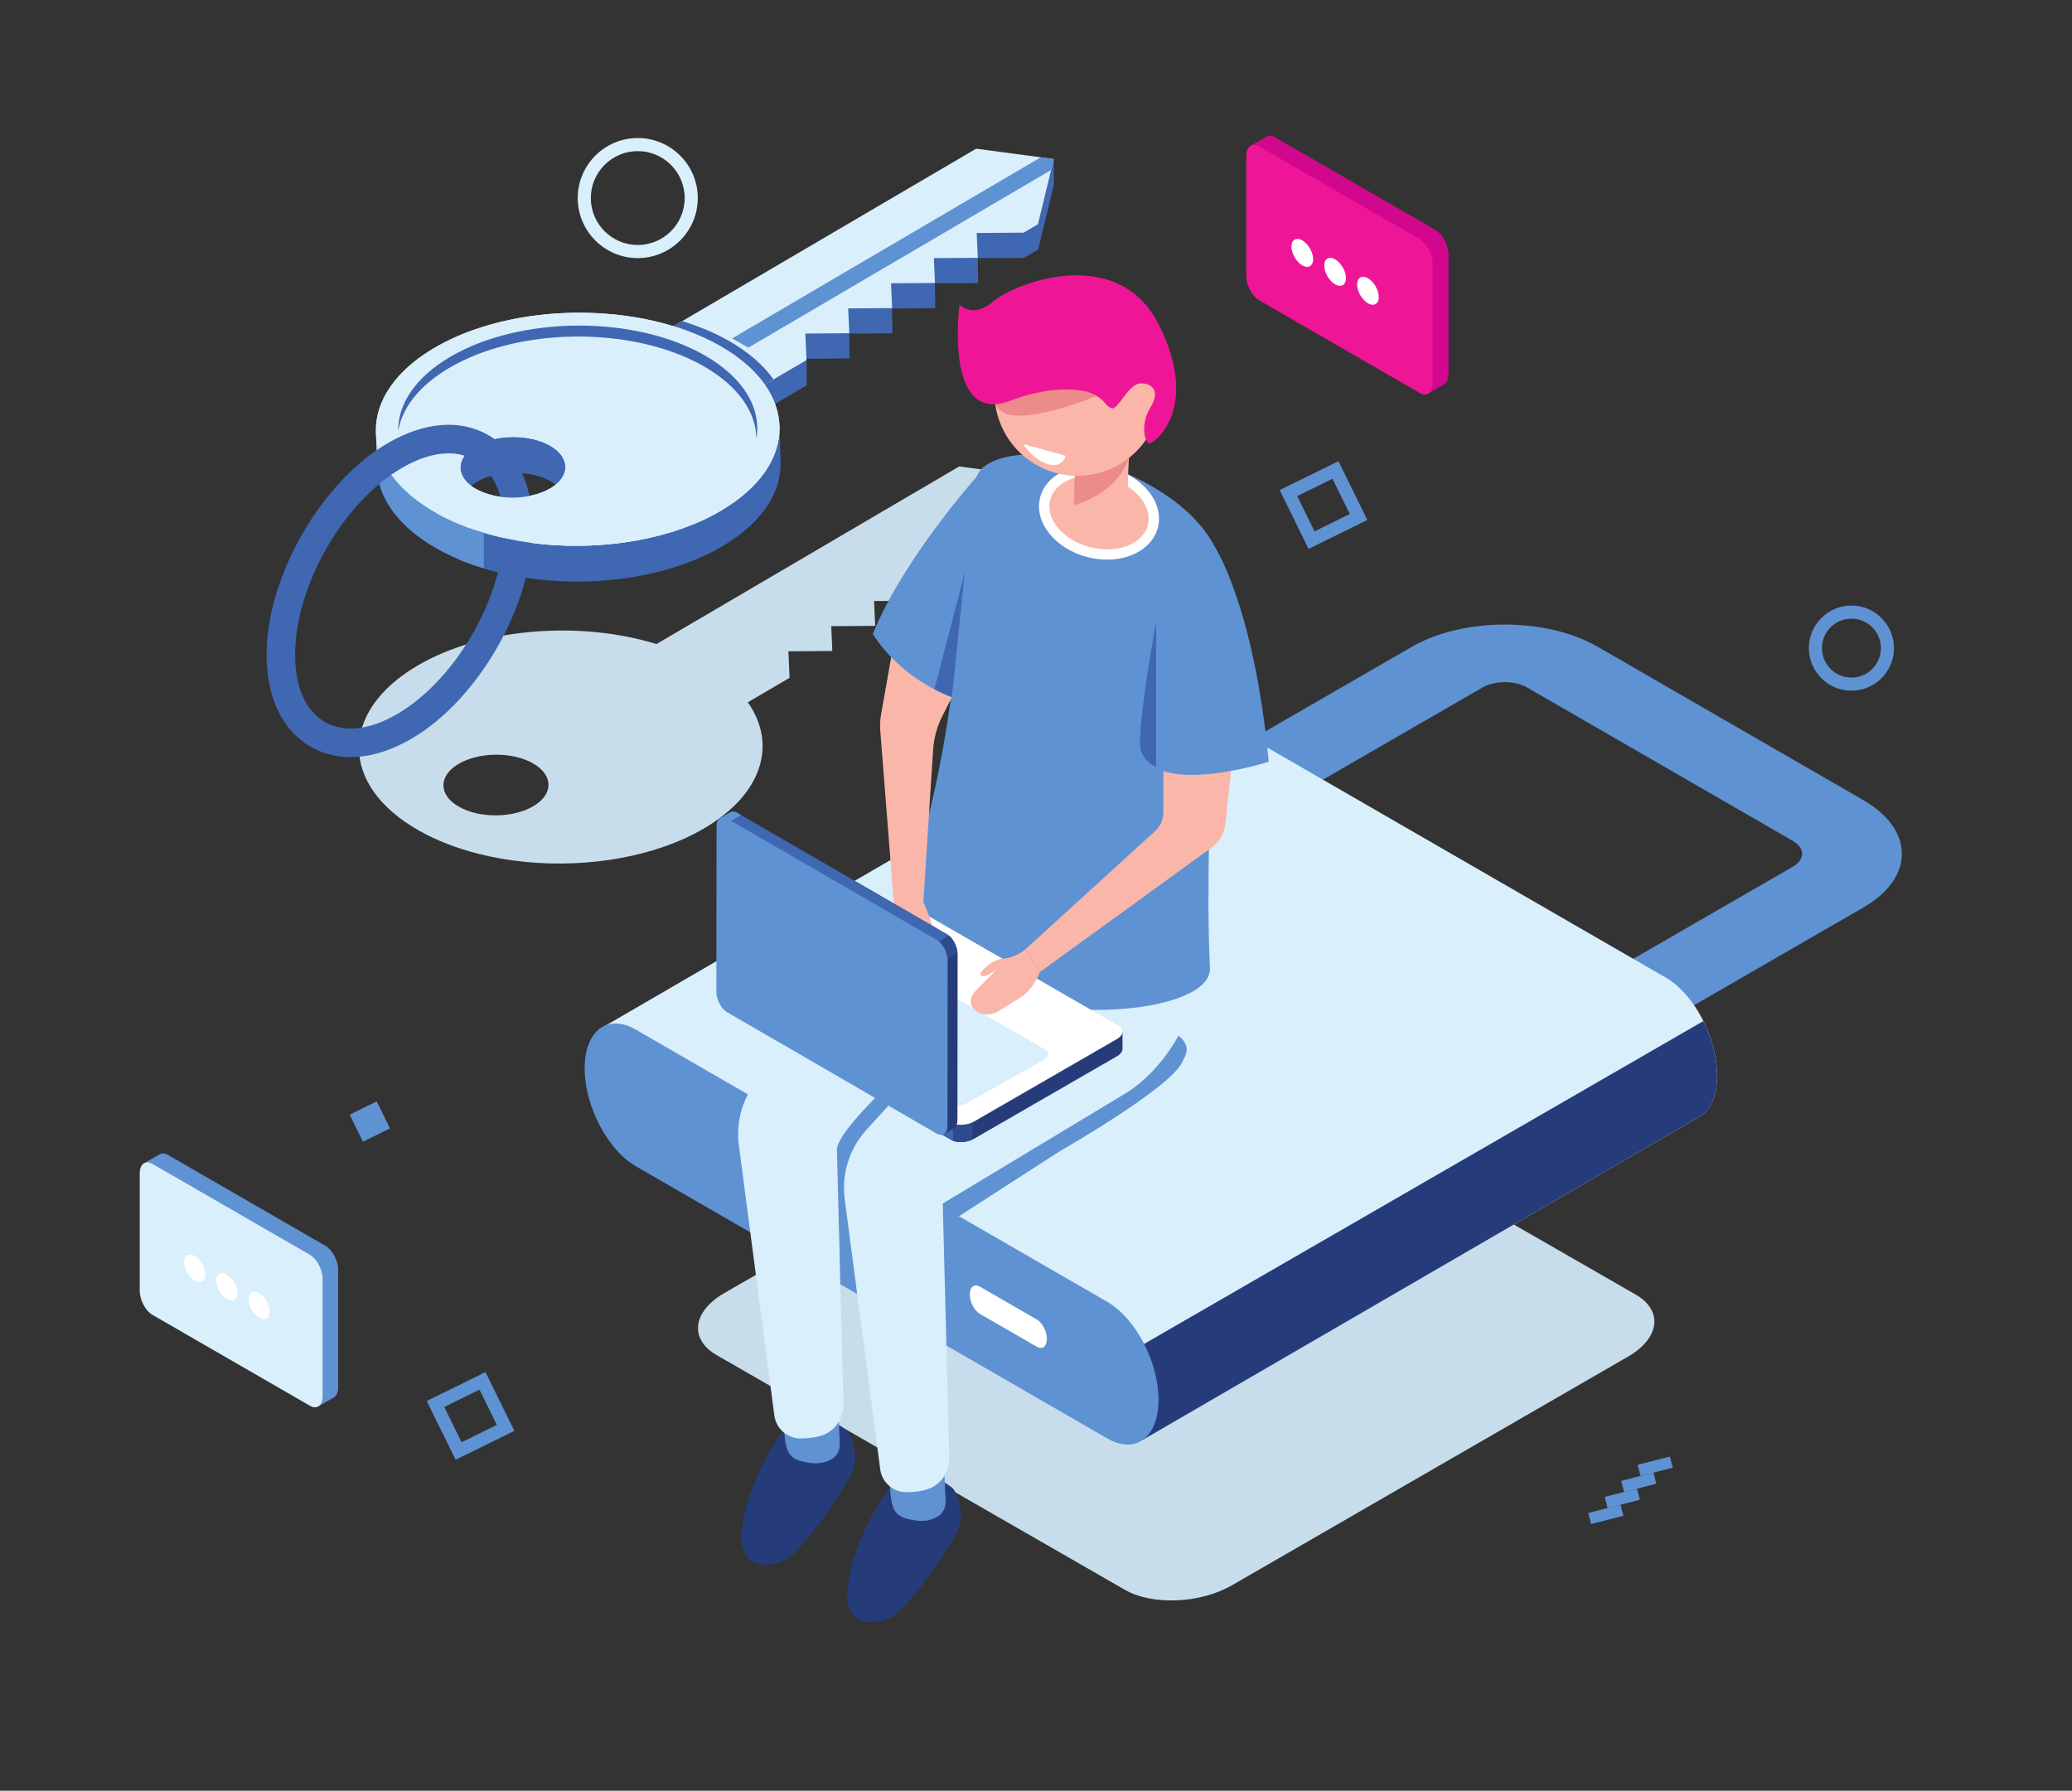 <?xml version="1.0" encoding="utf-8"?>
<svg id="master-artboard" viewBox="0 0 803 694" version="1.1" xmlns="http://www.w3.org/2000/svg" x="0px" y="0px" style="enable-background:new 0 0 1400 980;" width="803px" height="694px"><rect x="0" y="0" width="803" height="694" fill="#333333" stroke="none"/><defs><style id="ee-google-fonts">@import url(https://fonts.googleapis.com/css?family=Anton:400|Roboto+Slab:100,300,400,700);</style><path id="text-path-0" d="M 778.846 213.461 A 100 18 0 0 1 988.353 213.461 A 100 18 0 0 1 778.846 213.461 Z" style="fill: none; stroke: red; stroke-width: 2;"/><path id="text-path-1" d="M 664.546 37.961 A 100 19 0 0 1 876.581 37.961 A 100 19 0 0 1 664.546 37.961" style="fill: none; stroke: red; stroke-width: 2;"/><path id="text-path-2" d="M 765.365 211.709 A 100 17 0 0 1 991.502 211.709 A 100 17 0 0 1 765.365 211.709" style="fill: none; stroke: red; stroke-width: 2;"/><path id="path-1" d="M 765.365 211.709 A 100 17 0 0 1 991.502 211.709 A 100 17 0 0 1 765.365 211.709" style="fill: none; stroke: red; stroke-width: 2;"/><clipPath id="clipPath58" clipPathUnits="userSpaceOnUse"><path id="path56" d="m 1209.83,2032.81 c -3.01,0 -5.29,1.12 -6.89,3.34 -1.58,2.23 -2.37,5.37 -2.37,9.46 v 48 h 7.64 v -46.43 c 0,-3.04 0.46,-5.2 1.37,-6.48 0.9,-1.28 2.34,-1.92 4.29,-1.92 3.41,0 6.95,1.95 10.63,5.87 v 48.96 h 7.59 v -59.89 h -7.59 v 6.63 c -4.46,-5.03 -9.35,-7.54 -14.67,-7.54"/></clipPath><clipPath id="clipPath346" clipPathUnits="userSpaceOnUse"><path style="clip-rule:evenodd" id="path344" d="m 1143.63,1784.11 c -5.67,0 -9.81,1.8 -12.33,5.31 -2.52,3.6 -3.78,9.63 -3.78,18.18 v 15.12 c 0,5.85 0.54,10.44 1.71,13.86 1.26,3.51 2.97,5.85 5.31,7.29 2.34,1.35 5.4,2.07 9.18,2.07 2.52,0 4.68,-0.36 6.48,-0.99 1.8,-0.72 3.24,-1.62 4.41,-2.88 1.17,-1.17 2.16,-2.79 2.79,-4.86 0.72,-2.07 1.17,-4.41 1.44,-6.93 0.36,-2.52 0.45,-5.49 0.45,-9.09 l -0.09,-5.4 h -24.12 v -8.91 c 0,-6.21 0.54,-10.62 1.8,-13.14 1.17,-2.61 3.42,-3.87 6.75,-3.87 2.61,0 4.59,0.81 6.03,2.52 1.44,1.62 2.16,4.68 2.16,9.09 v 4.14 h 7.38 v -3.33 c 0,-5.85 -1.17,-10.35 -3.6,-13.41 -2.43,-3.15 -6.39,-4.77 -11.97,-4.77 v 0 m -6.66,52.83 c -1.26,-2.25 -1.89,-6.48 -1.89,-12.69 v -4.05 h 16.74 v 4.95 c 0,2.07 -0.09,3.78 -0.18,5.22 -0.09,1.35 -0.27,2.7 -0.63,4.05 -0.27,1.35 -0.72,2.43 -1.35,3.24 -0.54,0.81 -1.35,1.44 -2.34,1.89 -1.08,0.45 -2.25,0.72 -3.69,0.72 -3.15,0 -5.4,-1.17 -6.66,-3.33 m -65.61,-52.83 c -3.06,0 -5.67,0.54 -7.74,1.53 -2.16,0.99 -3.78,2.43 -4.95,4.41 -1.17,1.98 -2.07,4.32 -2.61,7.02 -0.45,2.7 -0.72,5.94 -0.72,9.72 v 16.56 c 0,7.65 1.17,13.32 3.51,17.01 2.43,3.69 6.57,5.58 12.51,5.58 5.94,0 10.08,-1.89 12.42,-5.58 2.34,-3.69 3.51,-9.36 3.51,-17.01 v -16.56 c 0,-3.78 -0.27,-7.02 -0.72,-9.72 -0.54,-2.7 -1.35,-5.04 -2.61,-7.02 -1.17,-1.98 -2.79,-3.42 -4.86,-4.41 -2.16,-0.99 -4.68,-1.53 -7.74,-1.53 v 0 m -3.42,55.62 c -0.9,-0.36 -1.71,-0.9 -2.25,-1.62 l -1.53,-2.43 c -0.36,-0.9 -0.63,-1.98 -0.81,-3.42 -0.18,-1.35 -0.27,-2.61 -0.36,-3.87 0,-1.26 -0.09,-2.79 -0.09,-4.68 v -17.37 c 0,-1.89 0.09,-3.42 0.09,-4.59 0.09,-1.26 0.18,-2.52 0.36,-3.96 0.18,-1.35 0.45,-2.52 0.81,-3.33 l 1.53,-2.43 c 0.54,-0.81 1.35,-1.35 2.25,-1.62 0.99,-0.36 2.07,-0.54 3.42,-0.54 1.53,0 2.79,0.27 3.78,0.81 1.08,0.54 1.89,1.26 2.52,2.07 0.54,0.9 0.99,2.07 1.26,3.6 0.36,1.62 0.54,3.06 0.63,4.5 0.09,1.44 0.09,3.24 0.09,5.49 v 17.37 c 0,2.34 0,4.14 -0.09,5.58 -0.09,1.35 -0.27,2.88 -0.63,4.41 -0.27,1.53 -0.72,2.79 -1.26,3.6 -0.63,0.81 -1.44,1.53 -2.52,2.07 -0.99,0.63 -2.25,0.9 -3.78,0.9 -1.35,0 -2.43,-0.18 -3.42,-0.54 m -36.18,-55.62 c -3.96,0 -7.56,1.98 -10.71,5.76 v -4.77 h -7.56 v 83.88 h 7.56 V 1840 c 3.15,3.96 7.02,5.94 11.43,5.94 2.25,0 4.14,-0.45 5.85,-1.44 1.62,-0.9 2.97,-2.07 3.96,-3.51 0.9,-1.44 1.71,-3.24 2.34,-5.4 0.54,-2.16 0.9,-4.32 1.17,-6.39 0.18,-2.16 0.27,-4.5 0.27,-7.2 v -12.6 c 0,-3.15 -0.18,-6.03 -0.45,-8.55 -0.27,-2.43 -0.72,-4.77 -1.44,-6.93 -0.63,-2.16 -1.53,-3.87 -2.61,-5.31 -1.08,-1.35 -2.43,-2.52 -4.05,-3.24 -1.71,-0.81 -3.6,-1.26 -5.76,-1.26 v 0 m -10.71,51.21 v -40.77 c 2.79,-2.97 5.94,-4.41 9.36,-4.41 3.24,0 5.4,1.53 6.48,4.5 0.99,2.97 1.53,7.83 1.53,14.67 V 1822 c 0,6.48 -0.54,11.07 -1.53,13.77 -1.08,2.79 -3.24,4.14 -6.57,4.14 -3.06,0 -6.12,-1.53 -9.27,-4.59 m -38.429,-51.21 c -3.512,0 -6.391,1.35 -8.641,3.87 -2.25,2.61 -3.421,5.85 -3.421,9.63 0,1.98 0.179,3.78 0.543,5.31 0.269,1.62 0.988,3.06 1.886,4.41 0.903,1.44 1.891,2.61 2.973,3.69 1.168,1.08 2.699,2.16 4.68,3.42 2.07,1.17 4.05,2.25 6.121,3.33 1.976,0.99 4.679,2.16 7.918,3.69 v 4.23 c 0,5.49 -0.539,9.36 -1.532,11.43 -1.078,2.07 -3.058,3.06 -5.847,3.06 -5.582,0 -8.371,-3.42 -8.371,-10.26 v -2.16 l -7.469,0.27 c 0,0.9 0,1.53 0.09,1.8 0.179,5.58 1.711,9.72 4.41,12.24 2.699,2.52 6.57,3.87 11.699,3.87 5.309,0 9.09,-1.62 11.25,-4.77 2.25,-3.06 3.33,-8.1 3.33,-15.03 v -29.16 c 0,-4.77 0.27,-8.73 0.63,-11.88 h -6.749 l -1.082,8.28 c -0.988,-2.61 -2.519,-4.77 -4.68,-6.57 -2.16,-1.8 -4.769,-2.7 -7.738,-2.7 v 0 m 11.16,31.77 c -1.711,-0.81 -2.972,-1.53 -3.871,-1.98 -0.808,-0.45 -1.89,-1.08 -3.148,-1.8 -1.262,-0.72 -2.16,-1.26 -2.703,-1.71 l -2.161,-1.8 -1.707,-1.89 -1.082,-1.98 -0.718,-2.52 c -0.18,-0.81 -0.27,-1.8 -0.27,-2.79 0,-2.97 0.719,-5.13 1.981,-6.57 1.347,-1.44 2.968,-2.16 4.949,-2.16 2.07,0 3.961,0.72 5.578,2.07 1.711,1.44 3.062,3.06 4.051,5.04 v 18.63 l -0.899,-0.54 m -133.293,-28.35 c -1.617,2.25 -2.429,5.4 -2.429,9.45 v 48.06 h 7.652 v -46.44 c 0,-3.06 0.449,-5.22 1.348,-6.48 0.902,-1.35 2.339,-1.98 4.32,-1.98 3.422,0 6.93,1.98 10.621,5.94 v 48.96 h 7.559 V 1785.1 H 882 v 6.66 c -4.41,-5.04 -9.359,-7.56 -14.672,-7.56 -2.969,0 -5.308,1.08 -6.84,3.33 m 46.442,0.18 c -1.532,2.25 -2.34,5.49 -2.34,9.81 v 42.39 h -7.289 v 5.13 h 7.289 v 18.45 h 7.558 v -18.45 h 9.993 v -5.13 h -9.993 v -41.67 c 0,-3.06 0.364,-5.13 1.082,-6.21 0.719,-1.17 2.161,-1.71 4.231,-1.71 1.437,0 2.879,0.09 4.32,0.36 v -5.67 c -2.25,-0.45 -4.41,-0.63 -6.39,-0.63 -4.051,0 -6.93,1.08 -8.461,3.33 m 191.43,-2.61 v 59.94 h 7.56 v -8.28 c 1.8,3.06 3.96,5.31 6.39,6.75 2.43,1.44 4.95,2.16 7.38,2.16 l 1.35,-0.09 v -8.19 c -1.08,0.45 -2.25,0.72 -3.6,0.72 -4.86,0 -8.73,-2.34 -11.52,-7.02 v -45.99 h -7.56 m -145.981,0 v 83.88 h 7.652 v -83.88 h -7.652 m 17.461,115.56 c 1.801,0.99 3.058,2.16 3.871,3.51 0.719,1.35 1.078,3.15 1.078,5.22 h -4.5 v 11.34 h 8.461 v -10.53 c 0,-3.33 -0.539,-6.03 -1.621,-7.92 -1.168,-1.98 -3.059,-3.6 -5.668,-4.95 l -1.621,3.33 m 185.13,13.59 c -2.25,3.87 -3.33,10.35 -3.33,19.35 v 11.07 c 0,3.33 0.09,6.21 0.36,8.73 0.27,2.43 0.63,4.77 1.35,7.02 0.63,2.16 1.44,3.96 2.52,5.31 0.99,1.44 2.34,2.52 4.05,3.33 1.62,0.72 3.6,1.17 5.85,1.17 3.96,-0.09 7.47,-1.8 10.53,-5.22 v 28.26 h 7.65 v -83.88 h -7.65 v 4.23 c -2.97,-3.42 -6.39,-5.13 -10.17,-5.13 -5.22,0 -8.91,1.89 -11.16,5.76 m 5.94,45.99 c -1.08,-2.7 -1.71,-7.11 -1.71,-13.14 v -14.13 c 0,-6.48 0.63,-11.25 1.71,-14.13 1.17,-2.88 3.42,-4.41 6.75,-4.41 2.88,0 5.76,1.35 8.64,3.96 v 41.58 c -2.97,2.88 -5.94,4.32 -8.91,4.32 -3.15,0 -5.31,-1.35 -6.48,-4.05 m -69.75,-45.99 c -2.25,3.87 -3.42,10.35 -3.42,19.35 v 11.07 c 0,3.33 0.18,6.21 0.36,8.73 0.27,2.43 0.72,4.77 1.35,7.02 0.63,2.16 1.44,3.96 2.52,5.31 0.99,1.44 2.34,2.52 4.05,3.33 1.62,0.72 3.6,1.17 5.85,1.17 3.96,-0.09 7.47,-1.8 10.53,-5.22 v 28.26 h 7.65 v -83.88 h -7.65 v 4.23 c -2.97,-3.42 -6.39,-5.13 -10.17,-5.13 -5.13,0 -8.91,1.89 -11.07,5.76 m 5.85,45.99 c -1.08,-2.7 -1.71,-7.11 -1.71,-13.14 v -14.13 c 0,-6.48 0.63,-11.25 1.8,-14.13 1.08,-2.88 3.33,-4.41 6.66,-4.41 2.88,0 5.85,1.35 8.64,3.96 v 41.58 c -2.97,2.88 -5.94,4.32 -8.82,4.32 -3.24,0 -5.4,-1.35 -6.57,-4.05 m -46.35,-46.44 c -2.52,3.51 -3.78,9.54 -3.78,18.09 v 15.12 c 0,5.85 0.54,10.53 1.71,13.95 1.26,3.42 2.97,5.76 5.31,7.2 2.34,1.35 5.4,2.07 9.18,2.07 2.52,0 4.68,-0.36 6.48,-0.99 1.8,-0.72 3.24,-1.62 4.41,-2.79 1.17,-1.26 2.16,-2.88 2.79,-4.95 0.72,-2.07 1.17,-4.41 1.53,-6.93 0.27,-2.43 0.36,-5.49 0.36,-9 l -0.09,-5.49 h -24.12 v -8.91 c 0,-6.21 0.54,-10.62 1.8,-13.14 1.17,-2.61 3.42,-3.87 6.75,-3.87 2.61,0 4.59,0.81 6.03,2.52 1.44,1.62 2.16,4.68 2.16,9.09 v 4.14 h 7.38 v -3.33 c 0,-5.85 -1.17,-10.26 -3.6,-13.41 -2.43,-3.15 -6.39,-4.68 -11.97,-4.68 -5.67,0 -9.81,1.71 -12.33,5.31 m 5.67,47.43 c -1.26,-2.25 -1.89,-6.48 -1.89,-12.69 v -4.05 h 16.74 v 4.95 c 0,2.07 -0.09,3.78 -0.18,5.22 -0.09,1.35 -0.27,2.7 -0.63,4.14 -0.27,1.35 -0.72,2.43 -1.35,3.15 -0.54,0.81 -1.35,1.44 -2.34,1.89 -0.99,0.45 -2.25,0.72 -3.69,0.72 -3.15,0 -5.4,-1.08 -6.66,-3.33 m -43.65,-48.15 c -2.88,3.06 -4.5,7.2 -4.86,12.42 l 6.39,1.89 c 0.36,-4.5 1.44,-7.83 3.06,-9.99 1.71,-2.16 4.05,-3.24 7.11,-3.24 2.61,0 4.68,0.81 6.21,2.34 1.44,1.44 2.16,3.51 2.16,5.94 v 0.36 c -0.09,3.96 -2.52,8.01 -7.29,11.97 l -8.1,6.93 c -2.88,2.34 -4.95,4.77 -6.3,7.02 -1.26,2.25 -1.89,4.86 -1.89,7.74 0,4.41 1.26,7.83 3.96,10.17 2.52,2.43 6.03,3.6 10.35,3.6 4.41,0 7.83,-1.44 10.17,-4.23 2.43,-2.88 3.69,-6.66 3.96,-11.52 l -5.31,-1.8 c -0.27,4.05 -1.08,7.02 -2.52,9 -1.35,1.89 -3.42,2.88 -6.03,2.88 -2.34,0 -4.23,-0.63 -5.67,-1.98 -1.35,-1.26 -2.07,-2.97 -2.07,-5.13 0,-1.98 0.36,-3.69 1.08,-5.04 0.72,-1.44 1.98,-2.97 3.87,-4.59 l 8.46,-7.56 c 1.53,-1.26 2.79,-2.43 3.78,-3.42 0.9,-0.99 1.98,-2.25 3.06,-3.69 1.08,-1.53 1.8,-3.06 2.34,-4.77 0.54,-1.71 0.81,-3.6 0.9,-5.49 0,-4.59 -1.44,-8.19 -4.23,-10.71 -2.7,-2.43 -6.48,-3.69 -11.16,-3.69 -4.77,0 -8.55,1.53 -11.43,4.59 m -151.469,0.72 c -2.52,3.51 -3.781,9.54 -3.781,18.09 v 15.12 c 0,5.85 0.629,10.53 1.8,13.95 1.168,3.42 2.969,5.76 5.219,7.2 2.34,1.35 5.403,2.07 9.18,2.07 2.519,0 4.68,-0.36 6.48,-0.99 1.801,-0.72 3.332,-1.62 4.5,-2.79 1.172,-1.26 2.071,-2.88 2.789,-4.95 0.723,-2.07 1.172,-4.41 1.442,-6.93 0.269,-2.43 0.359,-5.49 0.359,-9 v -5.49 h -24.211 v -8.91 c 0,-6.21 0.633,-10.62 1.801,-13.14 1.172,-2.61 3.422,-3.87 6.75,-3.87 2.609,0 4.68,0.81 6.121,2.52 1.352,1.62 2.07,4.68 2.07,9.09 v 4.14 h 7.469 v -3.33 c 0,-5.85 -1.258,-10.26 -3.687,-13.41 -2.434,-3.15 -6.391,-4.68 -11.883,-4.68 -5.758,0 -9.899,1.71 -12.418,5.31 m 5.668,47.43 c -1.258,-2.25 -1.891,-6.48 -1.891,-12.69 v -4.05 h 16.742 v 4.95 c 0,2.07 0,3.78 -0.089,5.22 -0.18,1.35 -0.36,2.7 -0.629,4.14 -0.364,1.35 -0.813,2.43 -1.352,3.15 -0.629,0.81 -1.441,1.44 -2.43,1.89 -0.992,0.45 -2.25,0.72 -3.601,0.72 -3.238,0 -5.488,-1.08 -6.75,-3.33 M 947.34,1912 c -1.621,2.25 -2.34,5.58 -2.43,9.9 v 42.39 h -7.199 v 5.04 h 7.199 v 18.45 h 7.559 v -18.45 h 9.992 v -5.04 h -9.992 v -41.76 c 0,-2.97 0.359,-5.04 1.082,-6.21 0.719,-1.17 2.16,-1.71 4.32,-1.71 1.348,0 2.789,0.18 4.231,0.45 v -5.76 c -2.25,-0.45 -4.321,-0.63 -6.391,-0.63 -4.051,0 -6.84,1.08 -8.371,3.33 m -26.102,-2.61 v 59.94 h 7.563 v -59.94 h -7.563 m -20.699,0 v 83.88 h 7.652 v -83.88 h -7.652 m 20.699,68.13 v 10.35 h 7.653 v -10.35 h -7.653 m 198.992,36.45 v 79.65 h 7.65 v -5.04 c 3.15,3.96 7.02,5.94 11.43,5.94 2.25,0 4.23,-0.45 5.85,-1.35 1.71,-0.9 2.97,-2.07 3.96,-3.6 0.99,-1.44 1.71,-3.24 2.34,-5.4 0.54,-2.16 0.99,-4.23 1.17,-6.39 0.18,-2.07 0.27,-4.5 0.27,-7.11 v -12.69 c 0,-3.15 -0.18,-5.94 -0.45,-8.46 -0.27,-2.52 -0.72,-4.86 -1.35,-6.93 -0.72,-2.16 -1.62,-3.96 -2.7,-5.31 -1.08,-1.44 -2.43,-2.52 -4.14,-3.33 -1.62,-0.81 -3.51,-1.17 -5.76,-1.17 -3.87,0 -7.38,1.89 -10.62,5.67 v -24.48 h -7.65 m 7.65,70.02 v -40.86 c 2.7,-2.88 5.85,-4.32 9.45,-4.32 1.35,0 2.43,0.27 3.42,0.81 0.9,0.54 1.71,1.35 2.25,2.25 0.63,0.99 1.08,2.25 1.44,3.96 0.36,1.62 0.54,3.42 0.63,5.22 0.18,1.89 0.27,4.14 0.27,6.84 v 12.78 c 0,6.39 -0.63,10.98 -1.62,13.77 -1.17,2.7 -3.33,4.14 -6.57,4.14 -3.06,0 -6.21,-1.53 -9.27,-4.59 m 37.89,-46.62 c -2.88,3.06 -4.5,7.2 -4.95,12.42 l 6.39,1.98 c 0.45,-4.59 1.44,-7.92 3.15,-10.08 1.71,-2.16 4.05,-3.24 7.11,-3.24 2.61,0 4.68,0.81 6.21,2.34 1.44,1.53 2.16,3.51 2.16,5.94 v 0.36 c -0.09,4.05 -2.52,8.01 -7.29,11.97 l -8.1,6.93 c -2.88,2.43 -4.95,4.77 -6.3,7.02 -1.26,2.25 -1.89,4.86 -1.89,7.83 0,4.32 1.26,7.74 3.96,10.17 2.52,2.34 5.94,3.51 10.35,3.51 4.41,0 7.83,-1.44 10.17,-4.23 2.34,-2.88 3.69,-6.66 3.96,-11.52 l -5.31,-1.71 c -0.27,3.96 -1.08,6.93 -2.52,8.91 -1.35,1.89 -3.42,2.88 -6.03,2.88 -2.34,0 -4.23,-0.63 -5.67,-1.98 -1.35,-1.26 -2.07,-2.97 -2.07,-5.13 0,-1.98 0.36,-3.69 1.08,-5.04 0.72,-1.44 1.98,-2.88 3.87,-4.5 l 8.46,-7.65 c 1.53,-1.26 2.79,-2.43 3.69,-3.42 0.99,-0.99 1.98,-2.25 3.06,-3.69 1.08,-1.53 1.89,-3.06 2.43,-4.77 0.54,-1.71 0.81,-3.51 0.81,-5.49 0,-4.59 -1.35,-8.1 -4.14,-10.62 -2.7,-2.52 -6.48,-3.78 -11.25,-3.78 -4.68,0 -8.55,1.53 -11.34,4.59 m -192.782,0.72 c -2.519,3.51 -3.777,9.54 -3.777,18.18 v 15.12 c 0,5.76 0.539,10.44 1.711,13.86 1.258,3.42 2.969,5.85 5.308,7.2 2.34,1.35 5.399,2.07 9.18,2.07 2.52,0 4.68,-0.36 6.481,-0.99 1.8,-0.63 3.238,-1.62 4.41,-2.79 1.168,-1.26 2.16,-2.88 2.879,-4.95 0.629,-2.07 1.17,-4.32 1.44,-6.84 0.27,-2.52 0.36,-5.58 0.36,-9.09 l -0.09,-5.4 h -24.12 v -9 c 0,-6.21 0.628,-10.62 1.8,-13.14 1.168,-2.52 3.418,-3.87 6.75,-3.87 2.61,0 4.68,0.9 6.032,2.52 1.437,1.71 2.16,4.68 2.16,9.09 v 4.14 h 7.378 v -3.33 c 0,-5.76 -1.171,-10.26 -3.601,-13.41 -2.43,-3.15 -6.391,-4.68 -11.969,-4.68 -5.672,0 -9.808,1.71 -12.332,5.31 m 5.672,47.43 c -1.262,-2.25 -1.89,-6.48 -1.89,-12.69 v -4.05 h 16.742 v 4.95 c 0,2.07 -0.09,3.87 -0.184,5.22 -0.09,1.35 -0.269,2.79 -0.629,4.14 -0.269,1.35 -0.719,2.43 -1.347,3.15 -0.543,0.81 -1.352,1.44 -2.34,1.89 -0.992,0.45 -2.25,0.72 -3.692,0.72 -3.148,0 -5.398,-1.08 -6.66,-3.33 m -73.351,-51.3 c -2.161,0.99 -3.778,2.43 -4.95,4.5 -1.168,1.98 -2.07,4.32 -2.609,6.93 -0.449,2.7 -0.719,5.94 -0.719,9.72 v 16.56 c 0,7.65 1.168,13.32 3.508,17.01 2.43,3.69 6.57,5.58 12.512,5.58 5.937,0 10.078,-1.8 12.418,-5.58 2.34,-3.69 3.511,-9.36 3.511,-17.01 v -16.56 c 0,-3.78 -0.269,-7.02 -0.718,-9.72 -0.543,-2.61 -1.352,-4.95 -2.614,-6.93 -1.168,-2.07 -2.789,-3.51 -4.859,-4.5 -2.16,-0.99 -4.68,-1.44 -7.738,-1.44 -3.063,0 -5.672,0.45 -7.742,1.44 m 4.32,54.09 c -0.899,-0.27 -1.707,-0.81 -2.25,-1.62 l -1.527,-2.43 c -0.364,-0.81 -0.633,-1.98 -0.813,-3.33 -0.18,-1.44 -0.269,-2.7 -0.359,-3.96 0,-1.17 -0.09,-2.79 -0.09,-4.59 v -17.46 c 0,-1.8 0.09,-3.33 0.09,-4.59 0.09,-1.26 0.179,-2.52 0.359,-3.87 0.18,-1.44 0.449,-2.52 0.813,-3.42 l 1.527,-2.43 c 0.543,-0.72 1.351,-1.26 2.25,-1.62 0.992,-0.36 2.07,-0.54 3.422,-0.54 1.527,0 2.789,0.27 3.777,0.9 1.082,0.54 1.891,1.26 2.524,2.07 0.539,0.81 0.988,2.07 1.257,3.6 0.36,1.53 0.539,3.06 0.629,4.41 0.09,1.44 0.09,3.24 0.09,5.49 v 17.46 c 0,2.25 0,4.05 -0.09,5.49 -0.09,1.44 -0.269,2.88 -0.629,4.5 -0.269,1.53 -0.718,2.7 -1.257,3.51 -0.633,0.9 -1.442,1.62 -2.524,2.16 -0.988,0.54 -2.25,0.81 -3.777,0.81 -1.352,0 -2.43,-0.18 -3.422,-0.54 m 190.261,-54.63 v 59.94 h 7.65 v -59.94 h -7.65 m -40.32,0 v 47.07 c 0,3.24 -0.45,5.58 -1.44,6.84 -1.08,1.26 -2.52,1.89 -4.41,1.89 -3.78,0 -7.56,-2.07 -11.25,-6.21 0.09,-0.99 0.09,-1.8 0.09,-2.34 v -47.25 h -7.11 v 47.07 c 0,3.24 -0.45,5.58 -1.53,6.84 -1.08,1.26 -2.52,1.89 -4.41,1.89 -3.78,0 -7.56,-2.07 -11.16,-6.21 v -49.59 h -7.11 v 59.94 h 7.11 v -6.12 c 3.96,4.77 8.73,7.2 14.13,7.2 4.95,0 8.1,-2.7 9.36,-7.92 4.23,5.22 9.09,7.92 14.76,7.92 2.97,0 5.4,-1.08 7.29,-3.24 1.98,-2.16 2.88,-5.67 2.88,-10.53 v -47.25 h -7.2 m -119.519,0 v 59.94 h 7.558 v -8.28 c 1.801,3.06 3.961,5.31 6.391,6.75 2.43,1.44 4.949,2.16 7.469,2.16 h 1.261 v -8.19 c -1.082,0.36 -2.25,0.63 -3.601,0.63 -4.859,0 -8.731,-2.34 -11.52,-7.02 v -45.99 h -7.558 m -80.012,0 v 83.88 h 7.922 v -77.94 h 23.937 v -5.94 h -31.859 m 239.851,68.22 v 10.26 h 7.65 v -10.26 h -7.65"/></clipPath></defs><rect id="ee-background" x="0" y="0" width="803" height="694" style="fill: white; fill-opacity: 0; pointer-events: none;"/>


<path style="fill: rgb(63, 61, 61); fill-opacity: 1; stroke: rgb(0, 0, 0); stroke-opacity: 1; stroke-width: 0; paint-order: fill;"/><path style="fill: rgb(63, 61, 61); fill-opacity: 1; stroke: rgb(0, 0, 0); stroke-opacity: 1; stroke-width: 0; paint-order: fill;"/><path style="fill: rgb(63, 61, 61); fill-opacity: 1; stroke: rgb(0, 0, 0); stroke-opacity: 1; stroke-width: 0; paint-order: fill;"/><path style="fill: rgb(63, 61, 61); fill-opacity: 1; stroke: rgb(0, 0, 0); stroke-opacity: 1; stroke-width: 0; paint-order: fill;"/><path style="fill: rgb(63, 61, 61); fill-opacity: 1; stroke: rgb(0, 0, 0); stroke-opacity: 1; stroke-width: 0; paint-order: fill;"/><path style="fill: rgb(63, 61, 61); fill-opacity: 1; stroke: rgb(0, 0, 0); stroke-opacity: 1; stroke-width: 0; paint-order: fill;"/><g transform="matrix(1.75, 0, 0, 1.75, 0, 23.333)"><g transform="matrix(0.133, 0, 0, -0.133, 0, 533.333)" id="g12"><g transform="matrix(1, 0, 0, 1, -2412.758, 704.851)"><path id="path184" style="fill:#5f92d3;fill-opacity:1;fill-rule:nonzero;stroke:none" d="m 5144.32,947.82 -4.74,18.489 53.69,13.761 4.74,-18.492 -53.69,-13.758" transform="matrix(1, 0, 0, 1, 4.547473508864641e-13, 0)"/><path id="path186" style="fill:#5f92d3;fill-opacity:1;fill-rule:nonzero;stroke:none" d="m 5116.92,921.102 -4.73,18.488 53.69,13.762 4.75,-18.493 -53.71,-13.757" transform="matrix(1, 0, 0, 1, 4.547473508864641e-13, 0)"/><path id="path188" style="fill:#5f92d3;fill-opacity:1;fill-rule:nonzero;stroke:none" d="m 5089.53,894.379 -4.74,18.492 53.71,13.758 4.73,-18.488 -53.7,-13.762" transform="matrix(1, 0, 0, 1, 4.547473508864641e-13, 0)"/><path id="path190" style="fill:#5f92d3;fill-opacity:1;fill-rule:nonzero;stroke:none" d="m 5062.15,867.672 -4.75,18.476 53.7,13.762 4.74,-18.48 -53.69,-13.758" transform="matrix(1, 0, 0, 1, 4.547473508864641e-13, 0)"/><path id="path192" style="fill:#c8ddeb;fill-opacity:1;fill-rule:nonzero;stroke:none" d="m 3300.68,2062.95 c -34.03,-19.96 -89.42,-20.35 -123.72,-0.87 -34.3,19.49 -34.53,51.46 -0.5,71.44 34.02,19.96 89.42,20.35 123.72,0.85 34.3,-19.48 34.53,-51.46 0.5,-71.42 z m 709.17,565.75 -503.95,-295.68 c -127.77,39.21 -290.56,27.09 -397.99,-35.94 -130.69,-76.68 -129.83,-199.53 1.93,-274.37 29.58,-16.8 63.25,-29.76 99.14,-38.88 25.37,-6.45 51.84,-10.98 78.78,-13.6 104.82,-10.2 216.68,8.49 297.32,55.81 97.66,57.3 121.83,140.38 72.84,209.95 l 69.54,40.8 -1.97,44.14 73.18,0.51 -1.84,41.34 73.18,0.51 -1.85,41.35 73.19,0.51 -1.85,41.34 73.19,0.51 -1.85,41.35 78.13,0.55 23.84,13.98 26.31,108.55 -129.27,17.27" transform="matrix(1, 0, 0, 1, 4.547473508864641e-13, 0)"/><path id="path194" style="fill:#c8ddeb;fill-opacity:1;fill-rule:nonzero;stroke:none" d="m 4285.55,758.332 -679.67,390.778 c -45.76,26.42 -40.02,72.57 12.82,103.08 l 659.65,380.85 c 52.84,30.5 132.77,33.82 178.53,7.4 l 679.66,-390.78 c 45.76,-26.43 40.02,-72.57 -12.82,-103.08 L 4464.07,765.73 c -52.84,-30.511 -132.77,-33.832 -178.52,-7.398" transform="matrix(1, 0, 0, 1, 4.547473508864641e-13, 0)"/><path id="path196" style="fill:#5f92d3;fill-opacity:1;fill-rule:nonzero;stroke:none" d="m 5082.35,1644.33 -117.5,67.84 433.24,250.12 c 20.46,11.82 20.46,31.04 0,42.86 l -442.59,255.52 c -20.46,11.82 -53.75,11.82 -74.22,0 l -433.23,-250.12 -117.51,67.83 433.24,250.14 c 85.24,49.21 223.96,49.21 309.22,-0.01 l 442.59,-255.53 c 85.25,-49.22 85.25,-129.31 0.01,-178.53 l -433.25,-250.12" transform="matrix(1, 0, 0, 1, 4.547473508864641e-13, 0)"/><path id="path198" style="fill:#d9effb;fill-opacity:1;fill-rule:nonzero;stroke:none" d="m 5271.96,1614.45 c 0,62.83 -38.19,135.79 -85.31,163 l -784.94,453.18 c -21.1,12.18 -40.37,13.05 -55.26,4.73 l -0.05,0.03 -937.22,-544.62 906.33,-682.94 923.33,535.91 c 2.85,1.3 5.61,2.8 8.15,4.74 h 0.02 -0.01 c 15.42,11.68 24.96,34.59 24.96,65.97" transform="matrix(1, 0, 0, 1, 4.547473508864641e-13, 0)"/><path id="path200" style="fill:#263c7a;fill-opacity:1;fill-rule:nonzero;stroke:none" d="m 4315.51,1007.83 923.33,535.91 c 2.85,1.3 5.61,2.8 8.15,4.74 h 0.02 l -0.01,0.01 c 15.42,11.67 24.96,34.58 24.96,65.96 0,29.99 -8.77,62.25 -23,90.77 l -1052.52,-607.67 119.07,-89.72" transform="matrix(1, 0, 0, 1, 4.547473508864641e-13, 0)"/><path id="path202" style="fill:#5f92d3;fill-opacity:1;fill-rule:nonzero;stroke:none" d="m 4256.47,1010.25 -784.94,453.19 c -47.12,27.2 -85.3,100.17 -85.3,163 0,62.81 38.18,91.68 85.3,64.49 l 784.94,-453.2 c 47.12,-27.19 85.32,-100.17 85.32,-162.98 0,-62.83 -38.2,-91.699 -85.32,-64.5" transform="matrix(1, 0, 0, 1, 4.547473508864641e-13, 0)"/><path id="path204" style="fill:#ffffff;fill-opacity:1;fill-rule:nonzero;stroke:none" d="m 4138.91,1163.09 -94.37,54.44 c -9.39,5.42 -17.01,19.97 -17.01,32.49 0,12.52 7.62,18.27 17.01,12.85 l 94.37,-54.43 c 9.39,-5.43 17,-19.97 17,-32.49 0,-12.52 -7.61,-18.28 -17,-12.86" transform="matrix(1, 0, 0, 1, 4.547473508864641e-13, 0)"/><path id="path206" style="fill:#4067b1;fill-opacity:1;fill-rule:nonzero;stroke:none" d="m 3430.28,2758.96 161.28,-91.62 164.56,96.56 -0.44,42 -1.4,-0.82 -0.13,2.96 73.18,0.51 -0.44,41.35 71.77,0.5 -0.43,41.36 71.77,0.5 -0.43,41.35 71.77,0.5 -0.43,41.36 76.72,0.54 23.83,13.98 26.32,108.56 -0.44,42 -12.69,-40.25 -116.14,15.51 -608.23,-356.85" transform="matrix(1, 0, 0, 1, 4.547473508864641e-13, 0)"/><path id="path208" style="fill:#d9effb;fill-opacity:1;fill-rule:nonzero;stroke:none" d="m 3591.12,2709.35 164.56,96.55 -1.97,44.14 73.18,0.51 -1.84,41.34 73.18,0.51 -1.84,41.35 73.18,0.51 -1.86,41.35 73.19,0.5 -1.85,41.35 78.15,0.55 23.84,13.98 26.3,108.56 -129.27,17.26 -608.22,-356.85 161.27,-91.61" transform="matrix(1, 0, 0, 1, 4.547473508864641e-13, 0)"/><path id="path210" style="fill:#4067b1;fill-opacity:1;fill-rule:nonzero;stroke:none" d="m 3700.7,2773.64 c -16.56,23.53 -41.44,45.52 -74.74,64.44 -23.46,13.33 -49.57,24.12 -77.25,32.61 l -118.86,-69.73 161.27,-91.61 109.58,64.29" transform="matrix(1, 0, 0, 1, 4.547473508864641e-13, 0)"/><path id="path212" style="fill:#5f92d3;fill-opacity:1;fill-rule:nonzero;stroke:none" d="m 4162.93,3122.32 4.41,18.23 -21.69,2.89 -513.89,-301.52 27.06,-15.37 504.11,295.77" transform="matrix(1, 0, 0, 1, 4.547473508864641e-13, 0)"/><path id="path214" style="fill:#d4d0ce;fill-opacity:1;fill-rule:nonzero;stroke:none" d="m 3040.5,2626.46 -1.78,59.71 19.11,-40.32 z" transform="matrix(1, 0, 0, 1, 4.547473508864641e-13, 0)"/><path id="path216" style="fill:#4067b1;fill-opacity:1;fill-rule:nonzero;stroke:none" d="m 3330.18,2603.82 c 34.3,-19.48 34.53,-51.47 0.5,-71.43 -34.02,-19.97 -89.42,-20.35 -123.72,-0.87 -34.3,19.5 -34.53,51.47 -0.5,71.44 34.03,19.96 89.42,20.34 123.72,0.86 z m -190.34,-111.67 c 131.77,-74.86 344.54,-73.36 475.24,3.32 65.53,38.45 97.97,88.49 97.44,138.28 l 0.01,-0.03 -1.83,63.25 -10.74,-11.96 c -15.17,31.18 -44.05,60.55 -86.82,84.83 -131.75,74.85 -344.53,73.36 -475.22,-3.32 -130.7,-76.69 -129.84,-199.53 1.92,-274.37" transform="matrix(1, 0, 0, 1, 4.547473508864641e-13, 0)"/><path id="path218" style="fill:#f5f6f5;fill-opacity:1;fill-rule:nonzero;stroke:none" d="m 3328.4,2663.5 c 34.31,-19.5 34.53,-51.47 0.5,-71.44 -34.03,-19.96 -89.42,-20.35 -123.72,-0.86 -34.3,19.48 -34.53,51.47 -0.5,71.43 34.02,19.96 89.41,20.35 123.72,0.87 z m -190.33,-111.68 c 131.75,-74.85 344.53,-73.36 475.22,3.33 130.7,76.68 129.84,199.52 -1.92,274.37 -131.76,74.85 -344.53,73.36 -475.24,-3.33 -130.69,-76.68 -129.83,-199.52 1.94,-274.37" transform="matrix(1, 0, 0, 1, 4.547473508864641e-13, 0)"/><path id="path220" style="fill:#5f92d3;fill-opacity:1;fill-rule:nonzero;stroke:none" d="m 3290.83,2519.13 c -28.98,-4.53 -61.05,-0.57 -83.87,12.39 -24.6,13.98 -31.57,34.36 -21.06,52.15 l -59.69,47.33 c 0,0 -31.2,35.2 -62.09,70.1 -48.06,-70.25 -22.76,-153 75.72,-208.95 43.45,-24.69 92.14,-38.7 147.36,-46.83 l 3.63,73.81" transform="matrix(1, 0, 0, 1, 4.547473508864641e-13, 0)"/><path id="path222" style="fill:#d9effb;fill-opacity:1;fill-rule:nonzero;stroke:none" d="m 3328.4,2663.5 c 34.31,-19.5 34.53,-51.47 0.5,-71.44 -34.03,-19.96 -89.42,-20.35 -123.72,-0.86 -34.3,19.48 -34.53,51.47 -0.5,71.43 34.02,19.96 89.41,20.35 123.72,0.87 z m -190.33,-111.68 c 29.58,-16.8 63.24,-29.76 99.14,-38.88 25.36,-6.45 51.83,-10.98 78.78,-13.59 104.81,-10.21 216.68,8.48 297.3,55.8 130.7,76.68 129.84,199.52 -1.92,274.37 -131.76,74.85 -344.53,73.36 -475.24,-3.33 -130.69,-76.68 -129.83,-199.52 1.94,-274.37" transform="matrix(1, 0, 0, 1, 4.547473508864641e-13, 0)"/><path id="path224" style="fill:#4067b1;fill-opacity:1;fill-rule:nonzero;stroke:none" d="m 3075.81,2687.77 c 6.42,38.25 34.77,75.6 85.24,105.22 116.28,68.23 305.59,69.55 422.82,2.96 58.26,-33.1 87.69,-76.74 88.36,-120.64 8.36,49.86 -20.62,101.2 -86.97,138.89 -117.22,66.6 -306.53,65.27 -422.81,-2.95 -58.49,-34.33 -87.31,-79.03 -86.64,-123.48" transform="matrix(1, 0, 0, 1, 4.547473508864641e-13, 0)"/><path id="path226" style="fill:#4067b1;fill-opacity:1;fill-rule:nonzero;stroke:none" d="m 3159.59,2650.53 c -23.72,0 -50.3,-8.24 -78.03,-24.5 -98.64,-57.88 -178.24,-198 -177.42,-312.37 0.36,-53.29 18.09,-92.58 49.92,-110.64 31.82,-18.06 74.64,-13.2 120.6,13.76 98.65,57.87 178.24,198 177.44,312.36 -0.22,31.38 -6.63,58.71 -18.56,79.03 -8.05,13.73 -18.62,24.37 -31.38,31.63 -12.62,7.17 -26.97,10.73 -42.57,10.73 z M 2996.54,2144.7 c -23.67,0 -45.92,5.64 -65.93,17.01 -47.22,26.8 -73.5,80.64 -73.97,151.63 -0.93,129.47 89.19,288.12 200.88,353.66 61.19,35.91 120.89,40.93 168.11,14.1 20.11,-11.43 36.56,-27.88 48.88,-48.88 16.38,-27.91 24.82,-62.48 25.09,-102.76 0.92,-129.47 -89.21,-288.13 -200.9,-353.66 -35.25,-20.67 -70.01,-31.1 -102.16,-31.1" transform="matrix(1, 0, 0, 1, 4.547473508864641e-13, 0)"/><path id="path228" style="fill:#d9effb;fill-opacity:1;fill-rule:nonzero;stroke:none" d="m 3221.62,2545.44 93.81,-22.99 13.47,69.61 c -34.03,-19.96 -89.42,-20.35 -123.72,-0.86 l 16.44,-45.76" transform="matrix(1, 0, 0, 1, 4.547473508864641e-13, 0)"/><path id="path230" style="fill:#d9effb;fill-opacity:1;fill-rule:nonzero;stroke:none" d="m 3138.07,2551.82 c 29.58,-16.8 63.24,-29.76 99.14,-38.88 25.36,-6.45 51.83,-10.98 78.78,-13.59 104.81,-10.21 216.68,8.48 297.3,55.8 l -382.02,8.57 -93.2,-11.9" transform="matrix(1, 0, 0, 1, 4.547473508864641e-13, 0)"/><path id="path232" style="fill:#4067b1;fill-opacity:1;fill-rule:nonzero;stroke:none" d="m 3279.22,2503.58 c 0,0 -40.61,6.61 -82.97,21.39 v -58.61 c 20.19,-7.05 53.46,-17.25 81.95,-21.02 87.47,-11.55 1.02,58.24 1.02,58.24" transform="matrix(1, 0, 0, 1, 4.547473508864641e-13, 0)"/><path id="path234" style="fill:#5f92d3;fill-opacity:1;fill-rule:nonzero;stroke:none" d="m 3218.3,2517.9 c -17.46,5.15 -36.48,11.72 -54.04,19.94 -51.1,23.93 13.54,-64.71 13.54,-64.71 0,0 17.41,-6.93 40.5,-14.01 v 58.78" transform="matrix(1, 0, 0, 1, 4.547473508864641e-13, 0)"/><path id="path236" style="fill:#5f92d3;fill-opacity:1;fill-rule:nonzero;stroke:none" d="m 4176.7,1488.1 -167.15,-107.8 -81.37,13.21 198.75,96.08 49.77,-1.49" transform="matrix(1, 0, 0, 1, 4.547473508864641e-13, 0)"/><path id="path238" style="fill:#263c7a;fill-opacity:1;fill-rule:nonzero;stroke:none" d="m 3974.61,943.82 c 0,0 -48.15,24.289 -77.72,-11.879 -29.56,-36.152 -71.83,-121.492 -73.14,-179.171 -1.31,-57.661 45.64,-53.782 73.54,-40.122 27.92,13.653 109.44,131.903 114.38,155.071 4.93,23.179 -5.82,54.511 -13.67,60.64 -7.84,6.129 -23.39,15.461 -23.39,15.461" transform="matrix(1, 0, 0, 1, 4.547473508864641e-13, 0)"/><path id="path240" style="fill:#5f92d3;fill-opacity:1;fill-rule:nonzero;stroke:none" d="m 3985.12,955.422 2.22,-49.883 c 0.48,-10.609 -4.85,-20.707 -14.09,-25.949 -8.41,-4.77 -20.62,-8.43 -37.14,-5.77 -36.27,5.828 -39.51,16.192 -42.1,66.059 -2.58,49.871 91.11,15.543 91.11,15.543" transform="matrix(1, 0, 0, 1, 4.547473508864641e-13, 0)"/><path id="path242" style="fill:#263c7a;fill-opacity:1;fill-rule:nonzero;stroke:none" d="m 3798.37,1039.74 c 0,0 -48.15,24.27 -77.72,-11.88 -29.56,-36.149 -71.83,-121.501 -73.14,-179.18 -1.31,-57.66 45.64,-53.77 73.54,-40.129 27.91,13.66 109.44,131.91 114.37,155.078 4.94,23.18 -5.81,54.501 -13.66,60.641 -7.84,6.13 -23.39,15.47 -23.39,15.47" transform="matrix(1, 0, 0, 1, 4.547473508864641e-13, 0)"/><path id="path244" style="fill:#5f92d3;fill-opacity:1;fill-rule:nonzero;stroke:none" d="m 3808.88,1051.34 2.22,-49.88 c 0.48,-10.608 -4.85,-20.722 -14.09,-25.96 -8.41,-4.77 -20.62,-8.43 -37.14,-5.77 -36.27,5.829 -39.51,16.192 -42.1,66.06 -2.58,49.87 91.11,15.55 91.11,15.55" transform="matrix(1, 0, 0, 1, 4.547473508864641e-13, 0)"/><path id="path246" style="fill:#d9effb;fill-opacity:1;fill-rule:nonzero;stroke:none" d="m 4238.49,1967.12 c -14.25,231.86 -251.1,-34.11 -251.1,-34.11 l -162.11,-158.89 -145.97,-160.36 c -28.51,-31.31 -41.77,-73.6 -36.25,-115.59 l 59.04,-449.63 c 2.92,-22.21 21.92,-38.59 44.32,-38.41 6.32,0.05 13.57,0.62 21.87,1.91 52.68,8.2 48.79,58.29 48.79,58.29 l -10.79,420.55 306.55,184.79 c 0,0 139.89,59.59 125.65,291.45" transform="matrix(1, 0, 0, 1, 4.547473508864641e-13, 0)"/><path id="path248" style="fill:#5f92d3;fill-opacity:1;fill-rule:nonzero;stroke:none" d="m 3923.43,1570.36 -43.63,16.02 c -1.01,0 -74.15,-70.75 -73.51,-95.5 l 32.81,-10.54 82.41,79.99 1.92,10.03" transform="matrix(1, 0, 0, 1, 4.547473508864641e-13, 0)"/><path id="path250" style="fill:#5f92d3;fill-opacity:1;fill-rule:nonzero;stroke:none" d="m 4176.7,1488.1 c 0,0 182.18,104.02 203.98,147.63 8.55,17.08 21.82,34.92 -31.34,60.74 l -242.96,-173.19 10.53,-59.63 59.79,24.45" transform="matrix(1, 0, 0, 1, 4.547473508864641e-13, 0)"/><path id="path252" style="fill:#d9effb;fill-opacity:1;fill-rule:nonzero;stroke:none" d="m 4414.74,1877.65 c -15.2,231.79 -251.11,-34.11 -251.11,-34.11 l -162.11,-158.9 -145.97,-160.35 c -28.51,-31.32 -41.77,-73.61 -36.25,-115.6 l 59.05,-449.639 c 2.91,-22.199 21.91,-38.582 44.31,-38.41 6.32,0.058 13.57,0.629 21.87,1.929 52.68,8.2 48.79,58.289 48.79,58.289 l -10.79,420.541 306.55,184.8 c 0,0 139.54,79.52 125.66,291.45" transform="matrix(1, 0, 0, 1, 4.547473508864641e-13, 0)"/><path id="path254" style="fill:#5f92d3;fill-opacity:1;fill-rule:nonzero;stroke:none" d="m 4274.61,2623.07 c 179.57,-74.46 175.97,-180.6 175.97,-180.6 0,0 -35.18,-389.14 -23.17,-649.02 5.02,-108.65 -577.22,-116.94 -490.39,172.91 102.37,341.75 64.01,618.42 111.93,660.14 47.93,41.73 179.21,15.82 225.66,-3.43" transform="matrix(1, 0, 0, 1, 4.547473508864641e-13, 0)"/><path id="path256" style="fill:#fab6a9;fill-opacity:1;fill-rule:nonzero;stroke:none" d="m 4332.38,2528.95 c -9.39,-36.46 -57.16,-55.68 -106.69,-42.91 -49.54,12.75 -82.08,52.65 -72.68,89.11 9.39,36.46 57.16,55.67 106.69,42.92 49.53,-12.77 82.08,-52.67 72.68,-89.12" transform="matrix(1, 0, 0, 1, 4.547473508864641e-13, 0)"/><path id="path258" style="fill:#ffffff;fill-opacity:1;fill-rule:nonzero;stroke:none" d="m 4228.97,2613.45 c -33.34,0 -61.23,-15.52 -67.65,-40.44 -3.84,-14.92 0.62,-31.22 12.59,-45.88 12.57,-15.42 31.72,-27.06 53.92,-32.78 44.87,-11.52 88.04,4.92 96.24,36.73 3.84,14.93 -0.62,31.22 -12.59,45.88 -12.57,15.43 -31.72,27.07 -53.92,32.8 -9.73,2.5 -19.37,3.69 -28.59,3.69 z m 27.04,-139.91 c -10.53,0 -21.46,1.35 -32.46,4.18 -25.72,6.63 -48.07,20.32 -62.95,38.56 -15.5,18.99 -21.15,40.66 -15.9,61.01 10.54,40.99 63.11,63.03 117.14,49.09 25.72,-6.62 48.07,-20.33 62.95,-38.57 15.5,-19 21.15,-40.66 15.9,-61 -8.4,-32.65 -43.46,-53.27 -84.68,-53.27" transform="matrix(1, 0, 0, 1, 4.547473508864641e-13, 0)"/><path id="path260" style="fill:#fab6a9;fill-opacity:1;fill-rule:nonzero;stroke:none" d="m 4202.62,2631.16 c 0,0 1.54,-7.2 -1.57,-64.1 -0.97,-17.89 61.66,-34.6 77.86,-18.41 16.19,16.19 9.71,33.03 13.6,93.91 3.89,60.88 -89.89,-11.4 -89.89,-11.4" transform="matrix(1, 0, 0, 1, 4.547473508864641e-13, 0)"/><path id="path262" style="fill:#eb8b8a;fill-opacity:1;fill-rule:nonzero;stroke:none" d="m 4292.51,2642.56 c 0,0 -15.43,-56.45 -91.47,-78.1 l 1.16,51.3 90.31,26.8" transform="matrix(1, 0, 0, 1, 4.547473508864641e-13, 0)"/><path id="path264" style="fill:#fab6a9;fill-opacity:1;fill-rule:nonzero;stroke:none" d="m 4340.67,2785.98 c 19.12,-73.91 -25.31,-149.31 -99.21,-168.42 -73.91,-19.1 -149.31,25.32 -168.42,99.23 -19.11,73.9 25.31,149.3 99.22,168.42 73.9,19.1 149.31,-25.33 168.41,-99.23" transform="matrix(1, 0, 0, 1, 4.547473508864641e-13, 0)"/><path id="path266" style="fill:#eb8b8a;fill-opacity:1;fill-rule:nonzero;stroke:none" d="m 4238.6,2746.31 c 0,0 -76.1,-32.6 -128.8,-32.97 -52.69,-0.38 -41.07,43.75 -41.07,43.75 l 156.42,22.61 13.45,-33.39" transform="matrix(1, 0, 0, 1, 4.547473508864641e-13, 0)"/><path id="path268" style="fill:#ee1696;fill-opacity:1;fill-rule:nonzero;stroke:none" d="m 4094.1,2737.72 c 0,0 66.29,28.14 124.44,16.41 13.68,-2.76 26.35,-10.08 35.15,-20.89 2.88,-3.53 6.52,-6.76 10.64,-7.69 10.31,-2.34 27.19,40.45 47.24,41.42 20.04,0.98 33.42,-13.21 16.98,-39.53 -16.43,-26.31 -10.87,-55.76 -3.32,-59.98 7.57,-4.22 87.78,57.21 17.03,197.37 -70.76,140.16 -250.48,64.67 -278.44,36.26 0,0 -29.44,-25.65 -53.39,-2.82 0,0 -26.85,-201.08 83.67,-160.55" transform="matrix(1, 0, 0, 1, 4.547473508864641e-13, 0)"/><path id="path270" style="fill:#fab6a9;fill-opacity:1;fill-rule:nonzero;stroke:none" d="m 4349.84,2158.16 v -105.14 c 0,-12.05 -5.06,-23.54 -13.97,-31.66 l -216.01,-196.94 24.54,-37.53 285.27,206.89 c 13.31,9.66 21.89,24.51 23.61,40.87 l 19.29,183.38 -122.73,-59.87" transform="matrix(1, 0, 0, 1, 4.547473508864641e-13, 0)"/><path id="path272" style="fill:#5f92d3;fill-opacity:1;fill-rule:nonzero;stroke:none" d="m 4435.37,2495.05 c 0,0 65.54,-98.56 89.95,-357.97 0,0 -111.94,-36.2 -175.48,-15.64 -63.52,20.54 85.53,373.61 85.53,373.61" transform="matrix(1, 0, 0, 1, 4.547473508864641e-13, 0)"/><path id="path274" style="fill:#4067b1;fill-opacity:1;fill-rule:nonzero;stroke:none" d="m 4337.88,2370.44 c 0,0 -25.65,-137.31 -27.11,-201.84 -0.4,-17.73 10.43,-33.74 27.11,-39.77 v 241.61" transform="matrix(1, 0, 0, 1, 4.547473508864641e-13, 0)"/><path id="path276" style="fill:#263c7a;fill-opacity:1;fill-rule:nonzero;stroke:none" d="m 4281.84,1687.7 -47.75,6.3 -308.18,177.93 c -9.88,5.71 -27.14,4.99 -38.55,-1.6 l -218.38,-126.03 -28.86,3.82 v -28.75 h 0.03 c -0.2,-3.78 1.96,-7.43 6.62,-10.12 l 349.27,-201.64 c 9.88,-5.72 27.13,-4.99 38.54,1.59 l 237.83,137.26 c 6.42,3.71 9.61,8.48 9.43,12.96 v 28.28" transform="matrix(1, 0, 0, 1, 4.547473508864641e-13, 0)"/><path id="path278" style="fill:#4067b1;fill-opacity:1;fill-rule:nonzero;stroke:none" d="m 4050.27,1800.13 -21.89,12.64 h -240.72 l -118.68,-68.47 -28.86,3.82 v -28.75 h 0.03 c -0.2,-3.78 1.96,-7.43 6.62,-10.12 l 349.27,-201.64 c 5.22,-3.02 12.5,-4.22 19.89,-3.73 l 34.34,296.25" transform="matrix(1, 0, 0, 1, 4.547473508864641e-13, 0)"/><path id="path280" style="fill:#5f92d3;fill-opacity:1;fill-rule:nonzero;stroke:none" d="m 3652.93,1746.43 -12.81,1.69 v -28.75 h 0.03 c -0.2,-3.78 1.96,-7.43 6.62,-10.12 l 6.16,-3.55 v 40.73" transform="matrix(1, 0, 0, 1, 4.547473508864641e-13, 0)"/><path id="path282" style="fill:#2e4b8d;fill-opacity:1;fill-rule:nonzero;stroke:none" d="m 3999.55,1505.97 c 9.37,-3.55 22.75,-2.78 32.75,2.04 v 48.88 h -32.75 v -50.92" transform="matrix(1, 0, 0, 1, 4.547473508864641e-13, 0)"/><path id="path284" style="fill:#ffffff;fill-opacity:1;fill-rule:nonzero;stroke:none" d="m 3996.04,1536.33 -349.27,201.64 c -9.88,5.7 -8.64,15.67 2.77,22.25 l 237.82,137.27 c 11.41,6.58 28.67,7.3 38.55,1.59 l 349.27,-201.64 c 9.88,-5.7 8.64,-15.67 -2.77,-22.25 l -237.83,-137.27 c -11.41,-6.58 -28.66,-7.3 -38.54,-1.59" transform="matrix(1, 0, 0, 1, 4.547473508864641e-13, 0)"/><path id="path286" style="fill:#d9effb;fill-opacity:1;fill-rule:nonzero;stroke:none" d="m 3990.13,1566.88 -290.41,167.68 c -8.22,4.74 -7.19,13.03 2.3,18.51 l 127.44,71.66 c 9.49,5.48 23.84,6.07 32.05,1.32 l 290.41,-167.66 c 8.22,-4.75 7.19,-13.03 -2.3,-18.51 l -127.44,-71.67 c -9.48,-5.47 -23.84,-6.06 -32.05,-1.33" transform="matrix(1, 0, 0, 1, 4.547473508864641e-13, 0)"/><path id="path288" style="fill:#fab6a9;fill-opacity:1;fill-rule:nonzero;stroke:none" d="m 3900.87,1904.11 -3.61,-24.1 c -3.09,-20.54 -2.55,-41.45 1.57,-61.8 l 4.3,-21.23 c 2.43,-11.98 11.9,-21.27 23.92,-23.45 9.4,-1.71 18.26,4.88 19.33,14.37 l 5.76,51.51 c 0,0 13.18,-17.26 19.55,-17.26 6.36,0 -7.13,51.59 -21.51,80.79 -14.4,29.2 -49.31,1.17 -49.31,1.17" transform="matrix(1, 0, 0, 1, 4.547473508864641e-13, 0)"/><path id="path290" style="fill:#fab6a9;fill-opacity:1;fill-rule:nonzero;stroke:none" d="m 4019.26,2287.12 -37.47,-74.17 c -8.87,-17.54 -14.08,-36.7 -15.34,-56.31 l -16.27,-253.7 -49.31,1.17 -22.38,284.91 c -0.69,8.8 -0.27,17.65 1.28,26.34 l 25.55,144.48 113.94,-72.72" transform="matrix(1, 0, 0, 1, 4.547473508864641e-13, 0)"/><path id="path292" style="fill:#263c7a;fill-opacity:1;fill-rule:nonzero;stroke:none" d="m 3984.21,1516.95 -29.29,38.24 -307.97,178.31 c -9.87,5.71 -17.86,21.02 -17.85,34.2 l 0.28,252.13 -17.72,23.12 16.64,9.64 0.02,-0.02 c 3.18,2.05 7.42,1.99 12.08,-0.7 l 349.01,-202.08 c 9.88,-5.71 17.87,-21.02 17.86,-34.19 l -0.3,-274.6 c -0.01,-7.42 -2.55,-12.56 -6.53,-14.64 l -16.23,-9.41" transform="matrix(1, 0, 0, 1, 4.547473508864641e-13, 0)"/><path id="path294" style="fill:#4067b1;fill-opacity:1;fill-rule:nonzero;stroke:none" d="m 3771.23,1661.53 -21.87,12.68 -120.11,208.61 0.13,137.01 -17.72,23.12 16.64,9.64 0.02,-0.02 c 3.18,2.05 7.42,1.99 12.08,-0.7 l 349.01,-202.08 c 5.22,-3.01 9.9,-8.73 13.16,-15.38 l -231.34,-172.88" transform="matrix(1, 0, 0, 1, 4.547473508864641e-13, 0)"/><path id="path296" style="fill:#5f92d3;fill-opacity:1;fill-rule:nonzero;stroke:none" d="m 3619.52,2032.7 -7.86,10.25 16.64,9.64 0.02,-0.02 c 3.18,2.05 7.42,1.99 12.08,-0.7 l 6.14,-3.56 -27.02,-15.61" transform="matrix(1, 0, 0, 1, 4.547473508864641e-13, 0)"/><path id="path298" style="fill:#2e4b8d;fill-opacity:1;fill-rule:nonzero;stroke:none" d="m 3992.59,1847.56 c 7.75,-6.34 13.76,-18.33 14.58,-29.4 l -34.11,-19.69 -16.34,28.39 35.87,20.7" transform="matrix(1, 0, 0, 1, 4.547473508864641e-13, 0)"/><path id="path300" style="fill:#5f92d3;fill-opacity:1;fill-rule:nonzero;stroke:none" d="m 3972.79,1840.17 -349.01,202.08 c -9.88,5.71 -17.89,-0.34 -17.91,-13.51 l -0.29,-274.59 c -0.02,-13.17 7.96,-28.49 17.84,-34.21 l 349.02,-202.07 c 9.87,-5.71 17.89,0.33 17.91,13.51 l 0.29,274.59 c 0.01,13.17 -7.97,28.48 -17.85,34.2" transform="matrix(1, 0, 0, 1, 4.547473508864641e-13, 0)"/><path id="path302" style="fill:#fab6a9;fill-opacity:1;fill-rule:nonzero;stroke:none" d="m 4144.4,1786.89 -5.59,-11.59 c -6.44,-13.34 -16.56,-24.56 -29.17,-32.33 l -34.67,-21.37 c -10.78,-6.65 -24.44,-7.2 -35.39,-0.82 l -1.18,0.71 c -11.02,6.91 -12.01,22.73 -2.95,32.05 l 36.23,37.24 c 0,0 -20.35,-15.59 -26.05,-9.32 -4.18,4.61 19.73,27.07 38.09,27.81 18.37,0.73 36.14,15.15 36.14,15.15 l 24.54,-37.53" transform="matrix(1, 0, 0, 1, 4.547473508864641e-13, 0)"/><path id="path304" style="fill:#5f92d3;fill-opacity:1;fill-rule:nonzero;stroke:none" d="m 4052.54,2627.05 c 0,0 -132.8,-144.51 -186.38,-277.08 0,0 45.41,-81.82 156.58,-113.93 111.17,-32.1 29.8,391.01 29.8,391.01" transform="matrix(1, 0, 0, 1, 4.547473508864641e-13, 0)"/><path id="path306" style="fill:#4067b1;fill-opacity:1;fill-rule:nonzero;stroke:none" d="m 3997.73,2244.62 21.53,207.94 -50.72,-194.83 c 9.04,-4.7 18.82,-9.09 29.19,-13.11" transform="matrix(1, 0, 0, 1, 4.547473508864641e-13, 0)"/><path id="path308" style="fill:#ffffff;fill-opacity:1;fill-rule:nonzero;stroke:none" d="m 4152.01,2656.21 -35.68,9.81 c 0,0 17.04,-26.81 41.91,-33.64 24.88,-6.83 28.74,14.22 28.74,14.22 l -34.97,9.61" transform="matrix(1, 0, 0, 1, 4.547473508864641e-13, 0)"/><path id="path310" style="fill:#d9effb;fill-opacity:1;fill-rule:nonzero;stroke:none" d="m 3474.68,3153.77 c -43.1,0 -78.15,-35.05 -78.15,-78.14 0,-43.1 35.05,-78.15 78.15,-78.15 43.09,0 78.14,35.05 78.14,78.15 0,43.09 -35.05,78.14 -78.14,78.14 z m 0,-178.11 c -55.12,0 -99.96,44.85 -99.96,99.97 0,55.11 44.84,99.96 99.96,99.96 55.11,0 99.96,-44.85 99.96,-99.96 0,-55.12 -44.85,-99.97 -99.96,-99.97" transform="matrix(1, 0, 0, 1, 4.547473508864641e-13, 0)"/><path id="path312" style="fill:#5f92d3;fill-opacity:1;fill-rule:nonzero;stroke:none" d="m 5495.54,2375.29 c -27.06,0 -49.08,-22.01 -49.08,-49.07 0,-27.05 22.02,-49.06 49.08,-49.06 27.05,0 49.06,22.01 49.06,49.06 0,27.06 -22.01,49.07 -49.06,49.07 z m 0,-119.95 c -39.08,0 -70.89,31.8 -70.89,70.88 0,39.08 31.81,70.89 70.89,70.89 39.08,0 70.88,-31.81 70.88,-70.89 0,-39.08 -31.8,-70.88 -70.88,-70.88" transform="matrix(1, 0, 0, 1, 4.547473508864641e-13, 0)"/><path id="path314" style="fill:#5f92d3;fill-opacity:1;fill-rule:nonzero;stroke:none" d="m 3152.47,1062.64 28.86,-58.71 58.71,28.85 -28.86,58.71 z m 18.92,-87.91 -48.12,97.85 97.85,48.11 48.12,-97.85 -97.85,-48.11" transform="matrix(1, 0, 0, 1, 4.547473508864641e-13, 0)"/><path id="path316" style="fill:#5f92d3;fill-opacity:1;fill-rule:nonzero;stroke:none" d="m 4572.73,2579.39 28.86,-58.72 58.71,28.86 -28.85,58.72 z m 18.92,-87.92 -48.11,97.87 97.85,48.11 48.11,-97.86 -97.85,-48.12" transform="matrix(1, 0, 0, 1, 4.547473508864641e-13, 0)"/><path id="path318" style="fill:#5f92d3;fill-opacity:1;fill-rule:nonzero;stroke:none" d="m 3062.1,1526.49 -44.99,-22.12 -22.11,45 44.98,22.11 22.12,-44.99" transform="matrix(1, 0, 0, 1, 4.547473508864641e-13, 0)"/><path id="path320" style="fill:#d1078d;fill-opacity:1;fill-rule:nonzero;stroke:none" d="m 4803.13,3022.46 -267.39,154.37 c -5.29,3.05 -10.08,3.17 -13.83,1.11 l 0.02,0.17 -25.93,-14.98 c 0,0 11.48,-4.18 18.23,-6.67 v -194.71 c 0,-15.84 9.63,-34.25 21.51,-41.11 l 255.57,-147.55 v -22.85 l 26.2,15.09 -0.14,0.05 c 4.43,2.71 7.27,8.62 7.27,17.15 v 198.82 c 0,15.85 -9.63,34.25 -21.51,41.11" transform="matrix(1, 0, 0, 1, 4.547473508864641e-13, 0)"/><path id="path322" style="fill:#ee1696;fill-opacity:1;fill-rule:nonzero;stroke:none" d="m 4776.71,2751.04 -267.38,154.38 c -11.89,6.86 -21.52,25.26 -21.52,41.1 v 198.82 c 0,15.84 9.63,23.13 21.52,16.27 l 267.38,-154.38 c 11.88,-6.86 21.51,-25.26 21.51,-41.11 V 2767.3 c 0,-15.84 -9.63,-23.12 -21.51,-16.26" transform="matrix(1, 0, 0, 1, 4.547473508864641e-13, 0)"/><path id="path324" style="fill:#ffffff;fill-opacity:1;fill-rule:nonzero;stroke:none" d="m 4599.25,2973.94 c 0,-11.51 -8.08,-16.18 -18.05,-10.42 -9.96,5.75 -18.04,19.74 -18.04,31.25 0,11.5 8.08,16.16 18.04,10.41 9.97,-5.76 18.05,-19.74 18.05,-31.24" transform="matrix(1, 0, 0, 1, 4.547473508864641e-13, 0)"/><path id="path326" style="fill:#ffffff;fill-opacity:1;fill-rule:nonzero;stroke:none" d="m 4653.9,2942.37 c 0,-11.5 -8.08,-16.16 -18.04,-10.41 -9.96,5.75 -18.05,19.75 -18.05,31.25 0,11.51 8.09,16.16 18.05,10.41 9.96,-5.75 18.04,-19.73 18.04,-31.25" transform="matrix(1, 0, 0, 1, 4.547473508864641e-13, 0)"/><path id="path328" style="fill:#ffffff;fill-opacity:1;fill-rule:nonzero;stroke:none" d="m 4708.55,2910.82 c 0,-11.5 -8.07,-16.16 -18.04,-10.41 -9.96,5.75 -18.04,19.74 -18.04,31.25 0,11.5 8.08,16.16 18.04,10.41 9.97,-5.75 18.04,-19.75 18.04,-31.25" transform="matrix(1, 0, 0, 1, 4.547473508864641e-13, 0)"/><path id="path330" style="fill:#5f92d3;fill-opacity:1;fill-rule:nonzero;stroke:none" d="m 2954.73,1330.92 -262.31,151.44 c -5.19,3 -9.89,3.12 -13.56,1.1 l 0.02,0.16 -25.45,-14.69 c 0,0 11.27,-4.12 17.88,-6.54 v -191.02 c 0,-15.55 9.45,-33.61 21.11,-40.33 l 250.72,-144.76 v -22.41 l 25.71,14.8 -0.14,0.05 c 4.34,2.65 7.13,8.47 7.13,16.83 v 195.05 c 0,15.53 -9.45,33.59 -21.11,40.32" transform="matrix(1, 0, 0, 1, 4.547473508864641e-13, 0)"/><path id="path332" style="fill:#d9effb;fill-opacity:1;fill-rule:nonzero;stroke:none" d="m 2928.82,1064.66 -262.31,151.44 c -11.66,6.73 -21.11,24.79 -21.11,40.33 v 195.04 c 0,15.54 9.45,22.69 21.11,15.96 l 262.31,-151.44 c 11.66,-6.73 21.11,-24.79 21.11,-40.34 v -195.04 c 0,-15.54 -9.45,-22.69 -21.11,-15.95" transform="matrix(1, 0, 0, 1, 4.547473508864641e-13, 0)"/><path id="path334" style="fill:#ffffff;fill-opacity:1;fill-rule:nonzero;stroke:none" d="m 2754.72,1283.31 c 0,-11.28 -7.92,-15.86 -17.7,-10.21 -9.77,5.64 -17.7,19.36 -17.7,30.65 0,11.29 7.93,15.86 17.7,10.21 9.78,-5.63 17.7,-19.36 17.7,-30.65" transform="matrix(1, 0, 0, 1, 4.547473508864641e-13, 0)"/><path id="path336" style="fill:#ffffff;fill-opacity:1;fill-rule:nonzero;stroke:none" d="m 2808.34,1252.36 c 0,-11.29 -7.92,-15.87 -17.7,-10.22 -9.78,5.64 -17.7,19.37 -17.7,30.65 0,11.29 7.92,15.87 17.7,10.23 9.78,-5.65 17.7,-19.38 17.7,-30.66" transform="matrix(1, 0, 0, 1, 4.547473508864641e-13, 0)"/><path id="path338" style="fill:#ffffff;fill-opacity:1;fill-rule:nonzero;stroke:none" d="m 2861.95,1221.41 c 0,-11.29 -7.92,-15.87 -17.69,-10.23 -9.78,5.65 -17.7,19.38 -17.7,30.66 0,11.28 7.92,15.87 17.7,10.22 9.77,-5.64 17.69,-19.37 17.69,-30.65" transform="matrix(1, 0, 0, 1, 4.547473508864641e-13, 0)"/></g></g></g></svg>